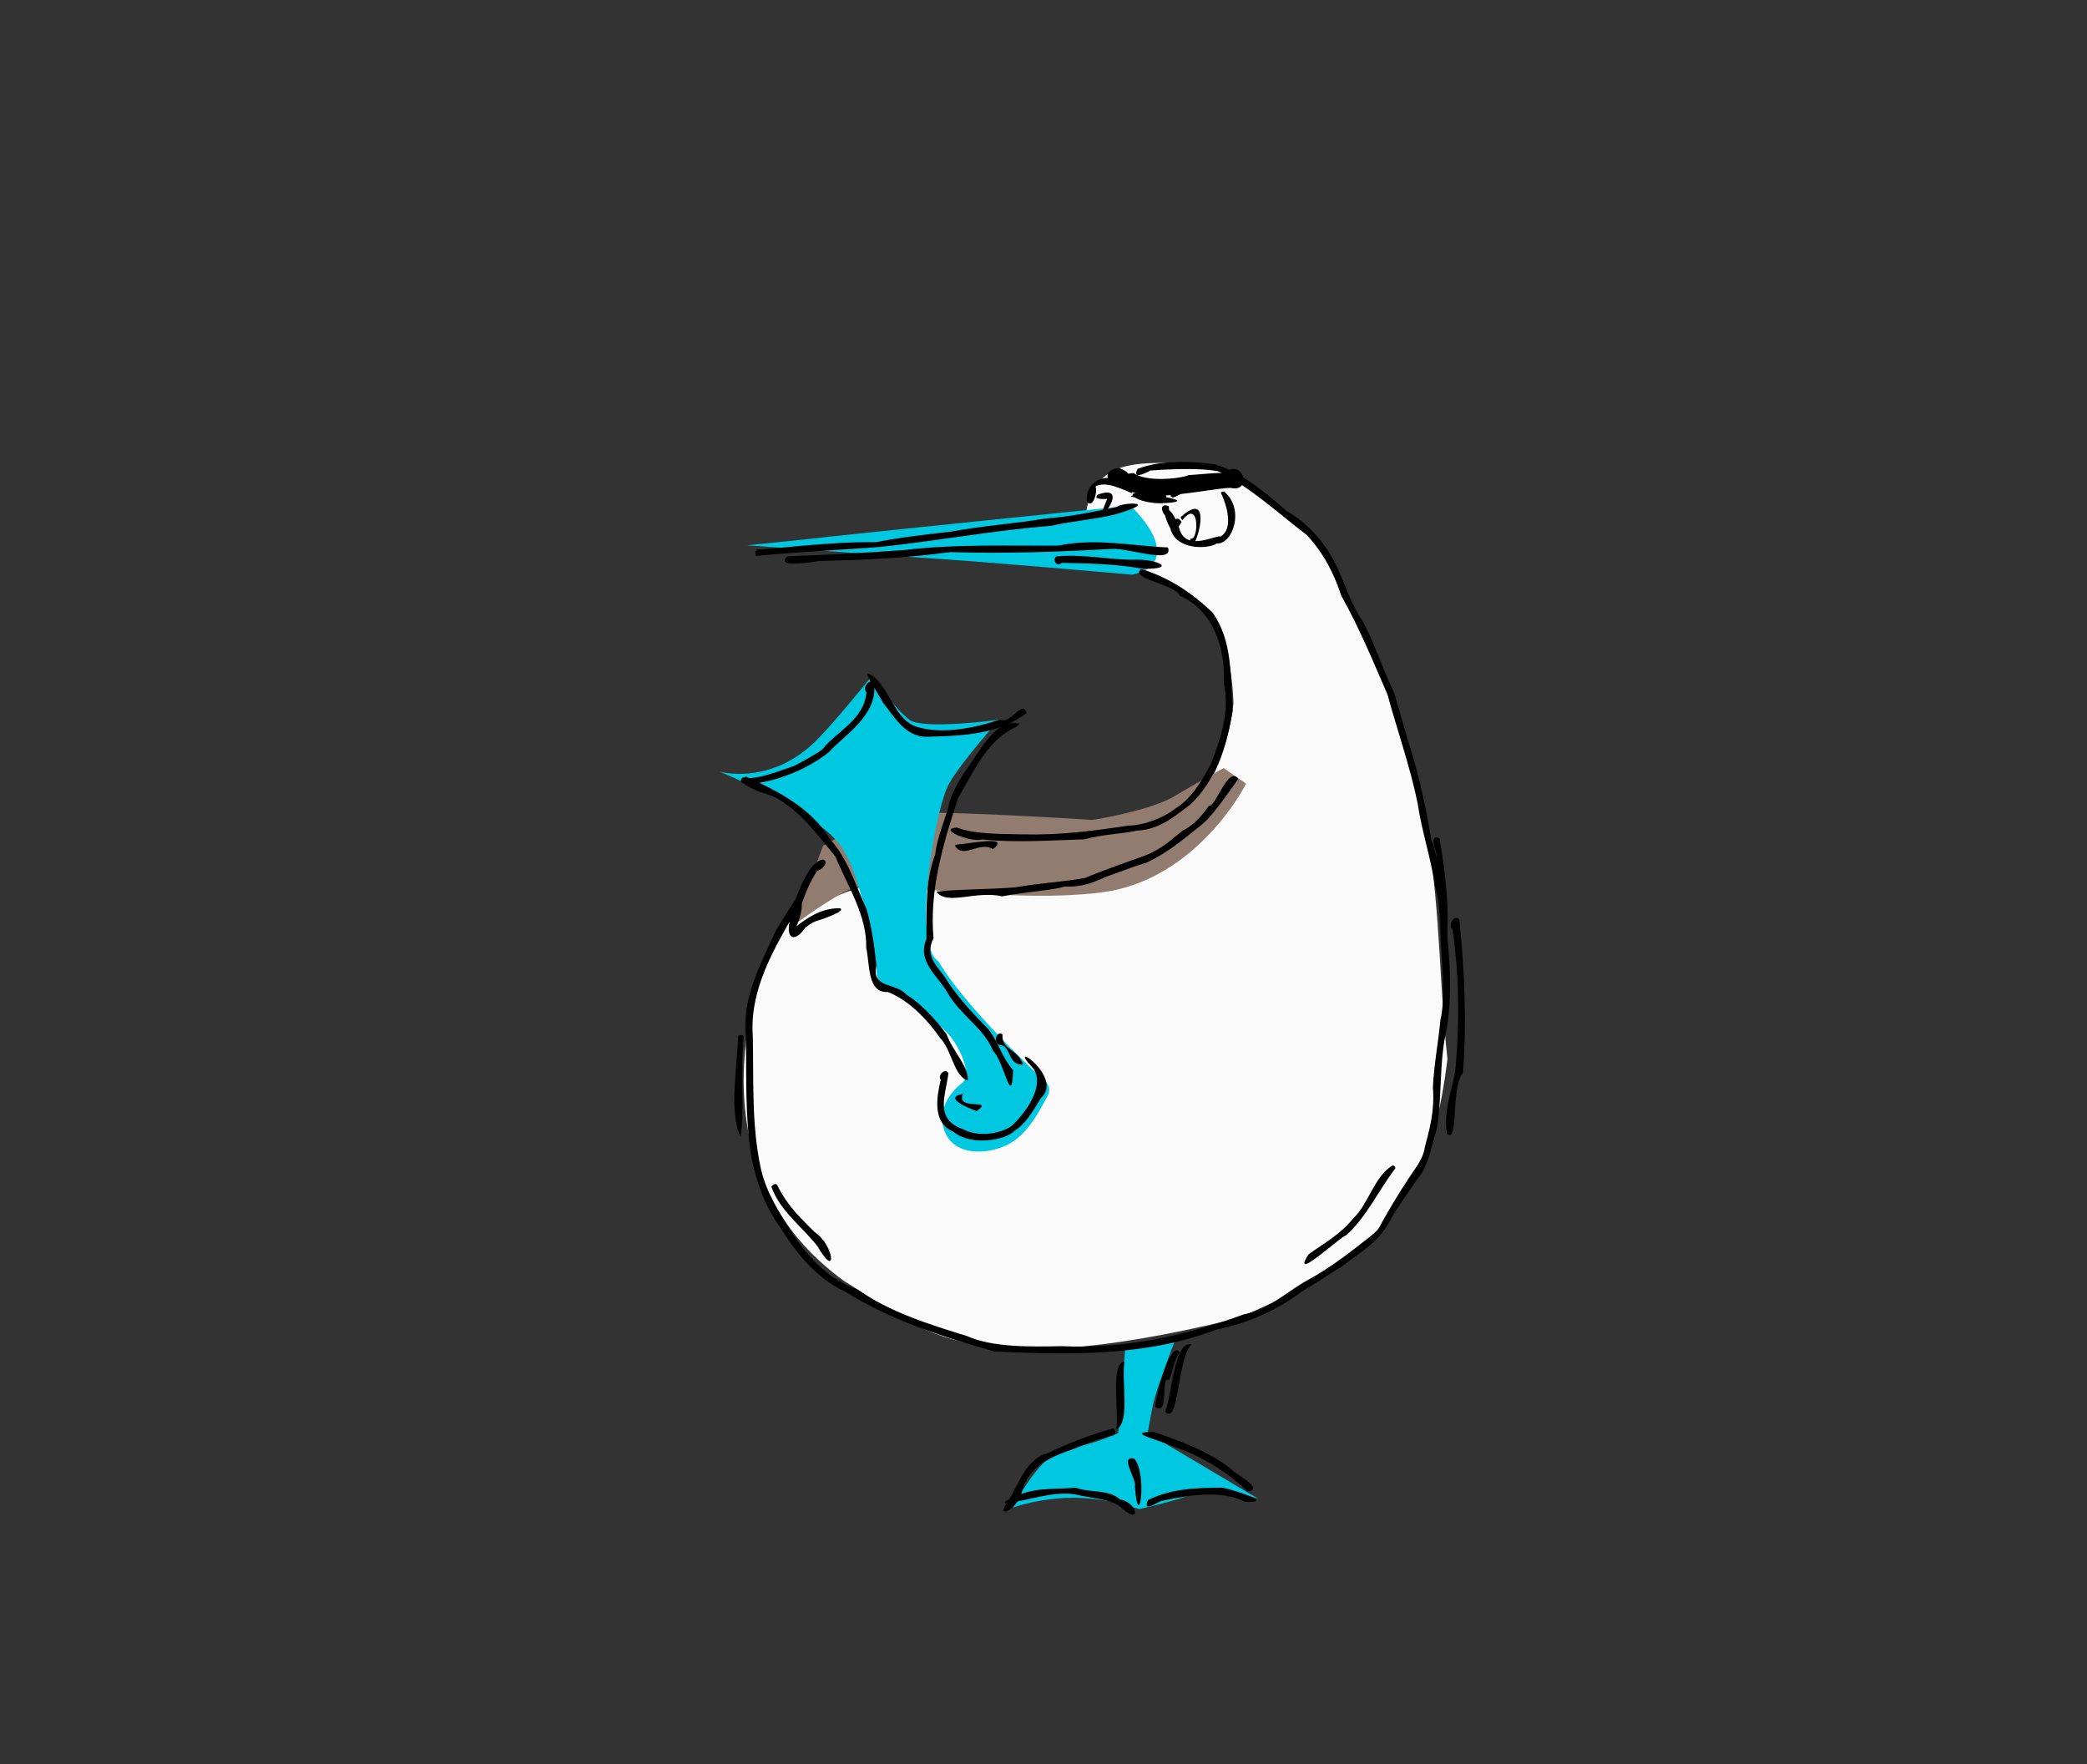 <svg xmlns="http://www.w3.org/2000/svg" width="840" height="710" viewBox="0 0 222.25 187.854">
    <rect x="0" y="0" width="222.25" height="187.854" fill="#333333" stroke="none"/>
    <g>
        <path d="M123.454 61.378s-8.697-3.148-7.673-7.44c1.217-5.095 5.892-4.522 8.832-4.683 7.94-.434 15.907 8.777 16.743 10.03 13.34 24.633 11.032 37.53 12.787 53.474-1.266 10.339-4.197 20.38-22.552 27.667-29.75 7.265-33.838.659-41.616-3.953-15.706-11.252-10.758-30.683-6.743-37.664 8.954-7.186 25.198-7.434 36.734-6.044 4.76-4.364 10.187-7.615 11.392-17.902-.24-5.692-1.528-10.86-7.904-13.485z" fill="#fafafa" fill-rule="evenodd"/>
        <path d="M132.702 83.45s-5.15 10.3-15.45 11.587c-10.3 1.287-24.28-1.472-26.67-.368-2.391 1.104-6.07 3.863-6.07 3.863l3.127-8.461s5.518-3.31 9.932-3.495c4.414-.184 18.76.736 18.76.736s6.07-.92 8.83-2.575a143.051 143.051 0 0 1 5.15-2.943z" fill="#917c6f" fill-rule="evenodd"/>
        <path d="M110.63 114.533s-7.909-7.357-10.668-12.139c-2.943-1.84-.326-16.466 1.104-18.945 1.427-2.473 5.334-6.805 5.334-6.805s-8.093 1.104-9.565 0c-1.471-1.104-4.046-4.598-4.046-4.598s-4.465 5.612-6.438 7.357c-4.782 4.23-9.748 2.759-9.748 2.759s10.484 4.23 13.06 8.093c2.574 3.862 3.862 14.53 3.862 14.53s6.437 3.31 8.276 6.438c1.84 3.127.736 4.046.736 4.046s-2.943 2.023-2.023 4.966c.92 2.943 4.598 2.76 6.805 1.656 2.207-1.104 3.495-3.863 4.23-5.15.736-1.288-.919-2.208-.919-2.208zM120.378 53.837s-30.532 3.127-32.003 3.31c-1.472.184-8.83.92-8.83.92s15.267 1.104 20.785 1.472c5.518.367 20.232 1.655 20.232 1.655 3.593-.682 3.58-3.67-.184-7.357zM125.16 142.675s-2.023 5.15-2.39 6.989c-.369 1.84-.552 2.943-.552 2.943l11.771 6.99s-4.414-1.472-6.805-.553c-2.391.92-5.886 1.656-5.886 1.656-3.931-1.273-8.034-1.836-13.427-.184 0 0 2.943-5.886 5.702-6.254 2.759-.368 5.518-1.655 5.518-1.655l.735-9.013z" fill="#00c8e1" fill-rule="evenodd"/>
        <g>
            <path d="M80.723 58.503c.816.072 7.681-.865 12.574-.765 2.583-.52 5.345-.826 8.039-1.13 3.296-.63 6.63-.83 9.945-1.383 2.59-.197 5.092-.695 7.577-1.217.779-.558 4.235-.586.871.462-1.824.724-5.36.96-7.842 1.53-6.017.467-12.014 1.593-18.033 2.229-4.395.354-8.858.528-13.28.97-.256-.138-.14-.677.15-.696zM83.837 59.243c4.231-.164 8.425-.361 12.612-.684 5.319-.636 10.808-.42 16.275-.458 3.94-.835 7.779.033 11.657.196.65 1.853-4.277.02-5.955.153-5.688.31-11.425.529-17.188.342-4.52.606-9.115.838-13.713.933-.337-.061-5.128.97-3.688-.482zM130.413 52.386c2.171 1.897.836 5.601-.843 5.49-.937.62-4.36.721-4.926-1.58-1.448-2.709.022-2.876.949.002.684 2.525 3.928.625 4.383.837 1.397-.803.704-3.262.043-4.661-.117-.039.42-.23.394-.088zM115.75 53.379c-.276-2.579 3.227-3.635 4.857-.832-1.066-.424-3.061-1.535-4.255-.566.786-.985.228 2.558-.602 1.398z"/>
            <path d="M112.595 59.24c2.89-.249 5.688.408 8.408.367 2.167-.067 4.451.99.773.967-2.896-.507-5.516-.585-8.705-.632-.66.537-1.08-.56-.476-.702zM121.533 60.592c2.82.841 5.416 2.555 7.564 4.6 2.226 3.088 1.908 6.938 2.175 10.49-.618 3.603-1.772 7.438-4.503 9.984-1.63 1.213-3.279 2.707-5.777 2.79-.583.22-3.98.444-5.485.922-3.593.106-7.299.385-10.889.016-1.145.368-4.908-1.114-2.726-1.27 1.903.732 4.7.67 7.026.727 3.833.103 7.52-.364 11.285-.938 1.506.01 3.76-.844 4.815-1.712 1.75-1.03 2.879-2.868 3.91-4.802 1.062-2.708 2.055-5.655 1.408-8.62.181-3.61-1.078-7.802-4.719-9.34-.372-1.228-5.436-1.8-4.084-2.846zM84.782 96.944c-2.364 4.06-4.973 8.482-4.615 13.37.102 4.724-.15 9.43.845 14.066.553 2.56 2.008 4.813 3.44 7.052 1.69 2.578 3.89 4.815 6.837 5.88 3.508 2.414 7.629 3.72 11.683 4.958 2.68 1.214 6.75 1.155 10.049 1.081 6.648.313 13.22-1.093 19.408-3.378 2.716-.48 4.903-2.68 7.043-3.773 2.614-1.454 4.773-3.22 7.211-5.132 1.283-2.43 3.676-6.401 5.7-8.84-.284 2.412-2.917 5.04-4.407 7.858-1.286 2.316-3.078 3.217-4.886 4.639-1.351.856-2.794 1.806-4.5 2.833-2.518 1.937-5.72 3.357-9.02 4.017-7.527 2.885-15.739 2.71-23.648 2.344-5.502-1.538-11.035-3.317-15.897-6.366-3.068-1.42-5.22-4.063-6.973-6.911-1.61-2.22-2.465-4.686-3.016-7.323-.71-4.245-.528-8.599-.605-12.933-.44-4.136 1.582-7.74 3.22-11.342.911-1.49 3.937-6.552 2.13-2.1zM79.209 110.383c-.407 3.487.117 7.41-.336 10.699-1.278-2.62-.359-7.438-.265-10.784.176-.085.502-.16.6.085z"/>
            <path d="M121.154 49.926c2.423-.928 5.402-.854 8.195-.488 2.759.784 5.35 2.958 7.663 4.966 2.507 1.466 4.419 3.774 5.535 6.336.813 1.82 1.397 3.73 2.598 5.45 1.422 2.749 1.986 4.783 3.323 7.596.701 2.303 1.198 4.243 1.95 6.614.872 2.978 1.493 5.972 2.008 8.986.556 1.48.795 3.006 1.126 4.904.511 2.144.467 4.437.724 7.13.22 2.733.218 5.46-.192 8.082-.838 3.435-.511 7.06-1.028 10.541-.56 1.824-1.186 5.102-2.42 5.68-.711-.753.88-1.832 1.104-3.583.49-1.861 1.06-3.839.852-6.347.12-2.47.576-4.752.797-7.16.518-2.178.22-5.348.048-8.253-.103-2.316-.066-4.13-.63-6.078-.417-2.908-1.397-5.745-1.84-8.765-.812-3.955-2.177-7.782-3.209-11.58-1.536-3.546-2.991-7.075-4.914-10.506-.805-2.452-1.919-4.587-3.683-6.48-3.093-2.358-6.099-5.162-9.43-6.783-2.123-.424-6.054-.176-7.22-.081-.534.29-2.02 1.015-1.357-.181z"/>
            <path d="M155.41 97.935c.56 5.393.794 10.9.383 16.326-1.315 1.503-.426 7.636-1.698 6.476-.465-2.586.794-5.304.939-7.323.386-4.756.364-9.698-.356-14.441-.57-.456.253-1.692.732-1.038zM153.308 89.288c.632 3.811 1.22 8.39.599 11.91-.961-3.006-.391-7.215-1.01-10.627-.237-.435-.551-1.785.411-1.283zM101 114.283c-.277 2.283-1.546 4.9 1.542 5.963 2.09 1.101 4.828.163 5.413-.562 1.501-1.46 3.34-4.26 2.048-5.938-3.118-3.308 3.395.881.839 3.195-.807 1.322-1.638 2.778-2.782 3.457-.92 1.004-4.615 1.716-6.551.102-2.324-.961-1.711-3.887-1.327-5.503-.363-.527.485-1.317.817-.714zM109.33 75.926c-2.857 2.213-6.663 2.441-10.199 2.516-2.54.246-3.641-1.77-5.115-3.637-.454-1.003-2.87-4.208-.803-2.625 1.637 1.584 2.245 4.553 4.408 5.216 2.694.84 6.17.142 8.869-.78 1.092.632 2.392-2.198 2.84-.69z"/>
            <path d="M93.071 72.798c.465 3.366-3.317 5.61-4.775 7.268-1.256 1.038-3.351 2.247-5.86 2.942-.536.163-4.31 1.08-3.386-.19 1.32.264 3.415-.512 5.536-1.265.863-.453 2.48-1.314 3.022-1.787 1.466-1.888 4.443-3.108 4.658-6.06-.504-.503.416-1.584.805-.908z"/>
            <path d="M79.46 82.705c3.367 1.525 6.913 3.333 8.885 6.607 1.93 2.067 2.843 5.155 3.929 7.484.536 1.864.824 3.743 1.054 6.004-.559 2.53 2.083 1.786 3.21 3.13 1.411.84 3.058 2.553 4.27 4.217.648 1.817 2.325 3.334 2.26 4.907-1.483-.38-1.708-3.29-2.965-4.534-1.447-2.086-3.415-4.06-5.554-4.883-2.219.122-1.896-2.94-2.302-4.687.089-3.46-1.958-6.532-3.284-9.736-2.235-2.666-4.445-5.99-8.126-6.903-.437-.228-2.94-1.2-1.376-1.606zM108.224 77.408c-3.111 1.353-4.554 4.825-6.178 7.53-1.59 4.851-3.095 9.806-2.634 14.976-1.07 2.106.689 3.137 1.538 4.663 1.348 2.003 2.802 3.472 4.373 5.108 1.102 1.518 1.378 2.906 2.563 4.27-.144 4.272-.96-.97-2.124-2.028-.996-2.491-3.44-3.75-4.813-6.146-1.02-1.829-3.34-3.373-2.289-5.788-.004-3.158-.12-6.188.938-9.018.196-1.82.98-3.472 1.439-5.21.153-1.006 1.015-2.483 1.673-3.547 1.487-1.892 3.127-5.637 5.672-5.193.432.046-.312.402-.158.383zM119.748 144.986c-.342 2.097.645 6.54-.887 7.238.347-1.668-.672-7.124.887-7.238zM118.594 152.824c-1.44.315-3.45 1.092-4.083 1.405-2.348.82-4.857 1.7-5.682 4.582-.379 1.968-3.213 3.278-1.32.804.97-1.637 1.84-4.326 4.08-4.876 2.221-1.086 4.317-1.865 6.924-2.63.29.05.353.602.08.715z"/>
            <path d="M107.052 159.88c2.906-1.582 4.066-1.205 7.527-1.452 1.57.573 3.486.135 4.708 1.258 1.847.259 2.319 2.89.079.82-1.047-.894-3.127-.948-4.864-1.37-2.492-.382-5.013.701-7.459.933l.01-.188zM122.25 159.747c2.474-1.248 5.211-1.316 7.954-1.322 1.001.185 5.77 1.652 2.38 1.494-2.42-1.227-5.692-.782-8.756-.113-.353-.058-2.215 1.462-1.579-.059zM132.902 158.838c-2.327-2.184-5.041-3.86-8.119-4.855-1.093-.59-5.267-1.522-1.87-1.493 2.693.955 5.74 1.996 8.21 3.956.3.512 3.626 2.042 1.78 2.392zM123.002 149.788c.218-1.601 1.702-7.173 2.64-5.764-.622.708-.734 2.082-1.136 2.956-.98-.754.082 4.037-1.504 2.808z"/>
            <path d="M120.785 155.33c1.441 1.603.48 8.214.067 2.93.211-.756-1.7-3.315-.067-2.93zM126.907 143.151c-1.573 1.468-1.321 8.77-2.837 7.194.709-1.535.936-7.679 2.837-7.194zM148.6 124.412c-1.864 2.42-2.998 5.111-5.272 7.15-.48.028-5.974 5.18-3.999 2.03 1.897-1.365 3.307-2.067 4.767-3.83 1.648-1.531 2.267-4.548 4.234-5.676l.218.14.052.186zM82.745 126.157c1.133 2.342 2.604 3.617 4.013 5.051 2.11 1.405 2.427 5.197.288 1.49-1.628-2.089-3.989-3.729-4.902-6.335.124-.163.393-.387.601-.206zM119.217 49.844c2.957 1.303-2.379.948 1.494.528 1.328.988 4.971.615 5.896.217.888-.025 5.326-.544 3.453.09 2.13-2.35 3.442 1.634 1.169 1.314-.323-.254-5.54.835-7.867.773-1.533-.027-4.619-.498-3.037-1.063-1.508 1.13-3.848-1.633-1.108-1.86zM124.47 53.905c.29 2.774-1.766-.687.001 0z"/>
            <path d="M124.64 52.654c2.38-2.96 3.086-.67.238.342l-.202-.155-.036-.187zM101.861 89.94c1.172-.044 5.918-1.068 3.883.475-1.488-.894-3.17 1.139-4.057-.373l.174-.101zM131.875 82.938c-1.469 2.026-2.83 4.129-4.263 5.168-1.944 1.55-3.214 2.64-5.479 3.745-1.628.472-2.086.733-4.028 1.397-1.321.51-2.482 1.255-4.749 1.156-.975.363-4.505.62-6.632 1.044-2.89-.647-5.822 1.036-7.028-.5 2.335-.267 5.43-.216 8.408-.454 2.972-.507 4.843-.544 7.43-.997 1.549-.66 4.49-1.709 6.526-2.432 1.788-.788 2.276-1.33 3.856-2.595.953-.464 1.848-1.244 2.828-2.678.707.237 2.026-4.325 3.13-2.854zM89.322 97.139c-2.405 1.186-2.262.602-3.585 1.667-1.191 1.786-2.403 1.113-1.308-1.726.269-1.841 1.56-4.5 2.416-5.141 1.158-1.059 1.606.227.159.819-.815 1.263-1.216 2.315-1.616 3.444.099 1.832-1.642 4.47-1.018 2.79 1.252-.994 2.945-2.347 5.125-2.269.274.284-.187.255-.173.416zM125.774 55.027c4.02-3.573.954 5.588.982 2.33.92.32 1.027-4.316-.817-1.997-.01.139-.3-.345-.165-.333zM125.83 55.574c-1.32 2.398-1.035-1.457 0 0z"/>
            <path d="M122.425 52.528c5.229.977-5.798.411-.519.115 1.802.148 5.782.81 1.634.95-2.812-.027-4.638-1.65-.492-.987 3.414.03-1.858 1.569-.623-.078zM106.756 110.158c-.106 1.704 1.588 1.459 2.19 3.201-1.638.145-1.285-2.074-2.447-2.078-.854-.178-.33-1.637.257-1.123zM102.54 116.498c-.78 1.867 3.48.403 1.465 1.817.266.104-4.006-1.371-1.464-1.817zM116.936 52.663c3.648-1.284-.411 3.81.642 1.286.512-1.356.464-.536-.798-.917-.053-.13.022-.32.156-.37z"/>
        </g>
    </g>
</svg>
